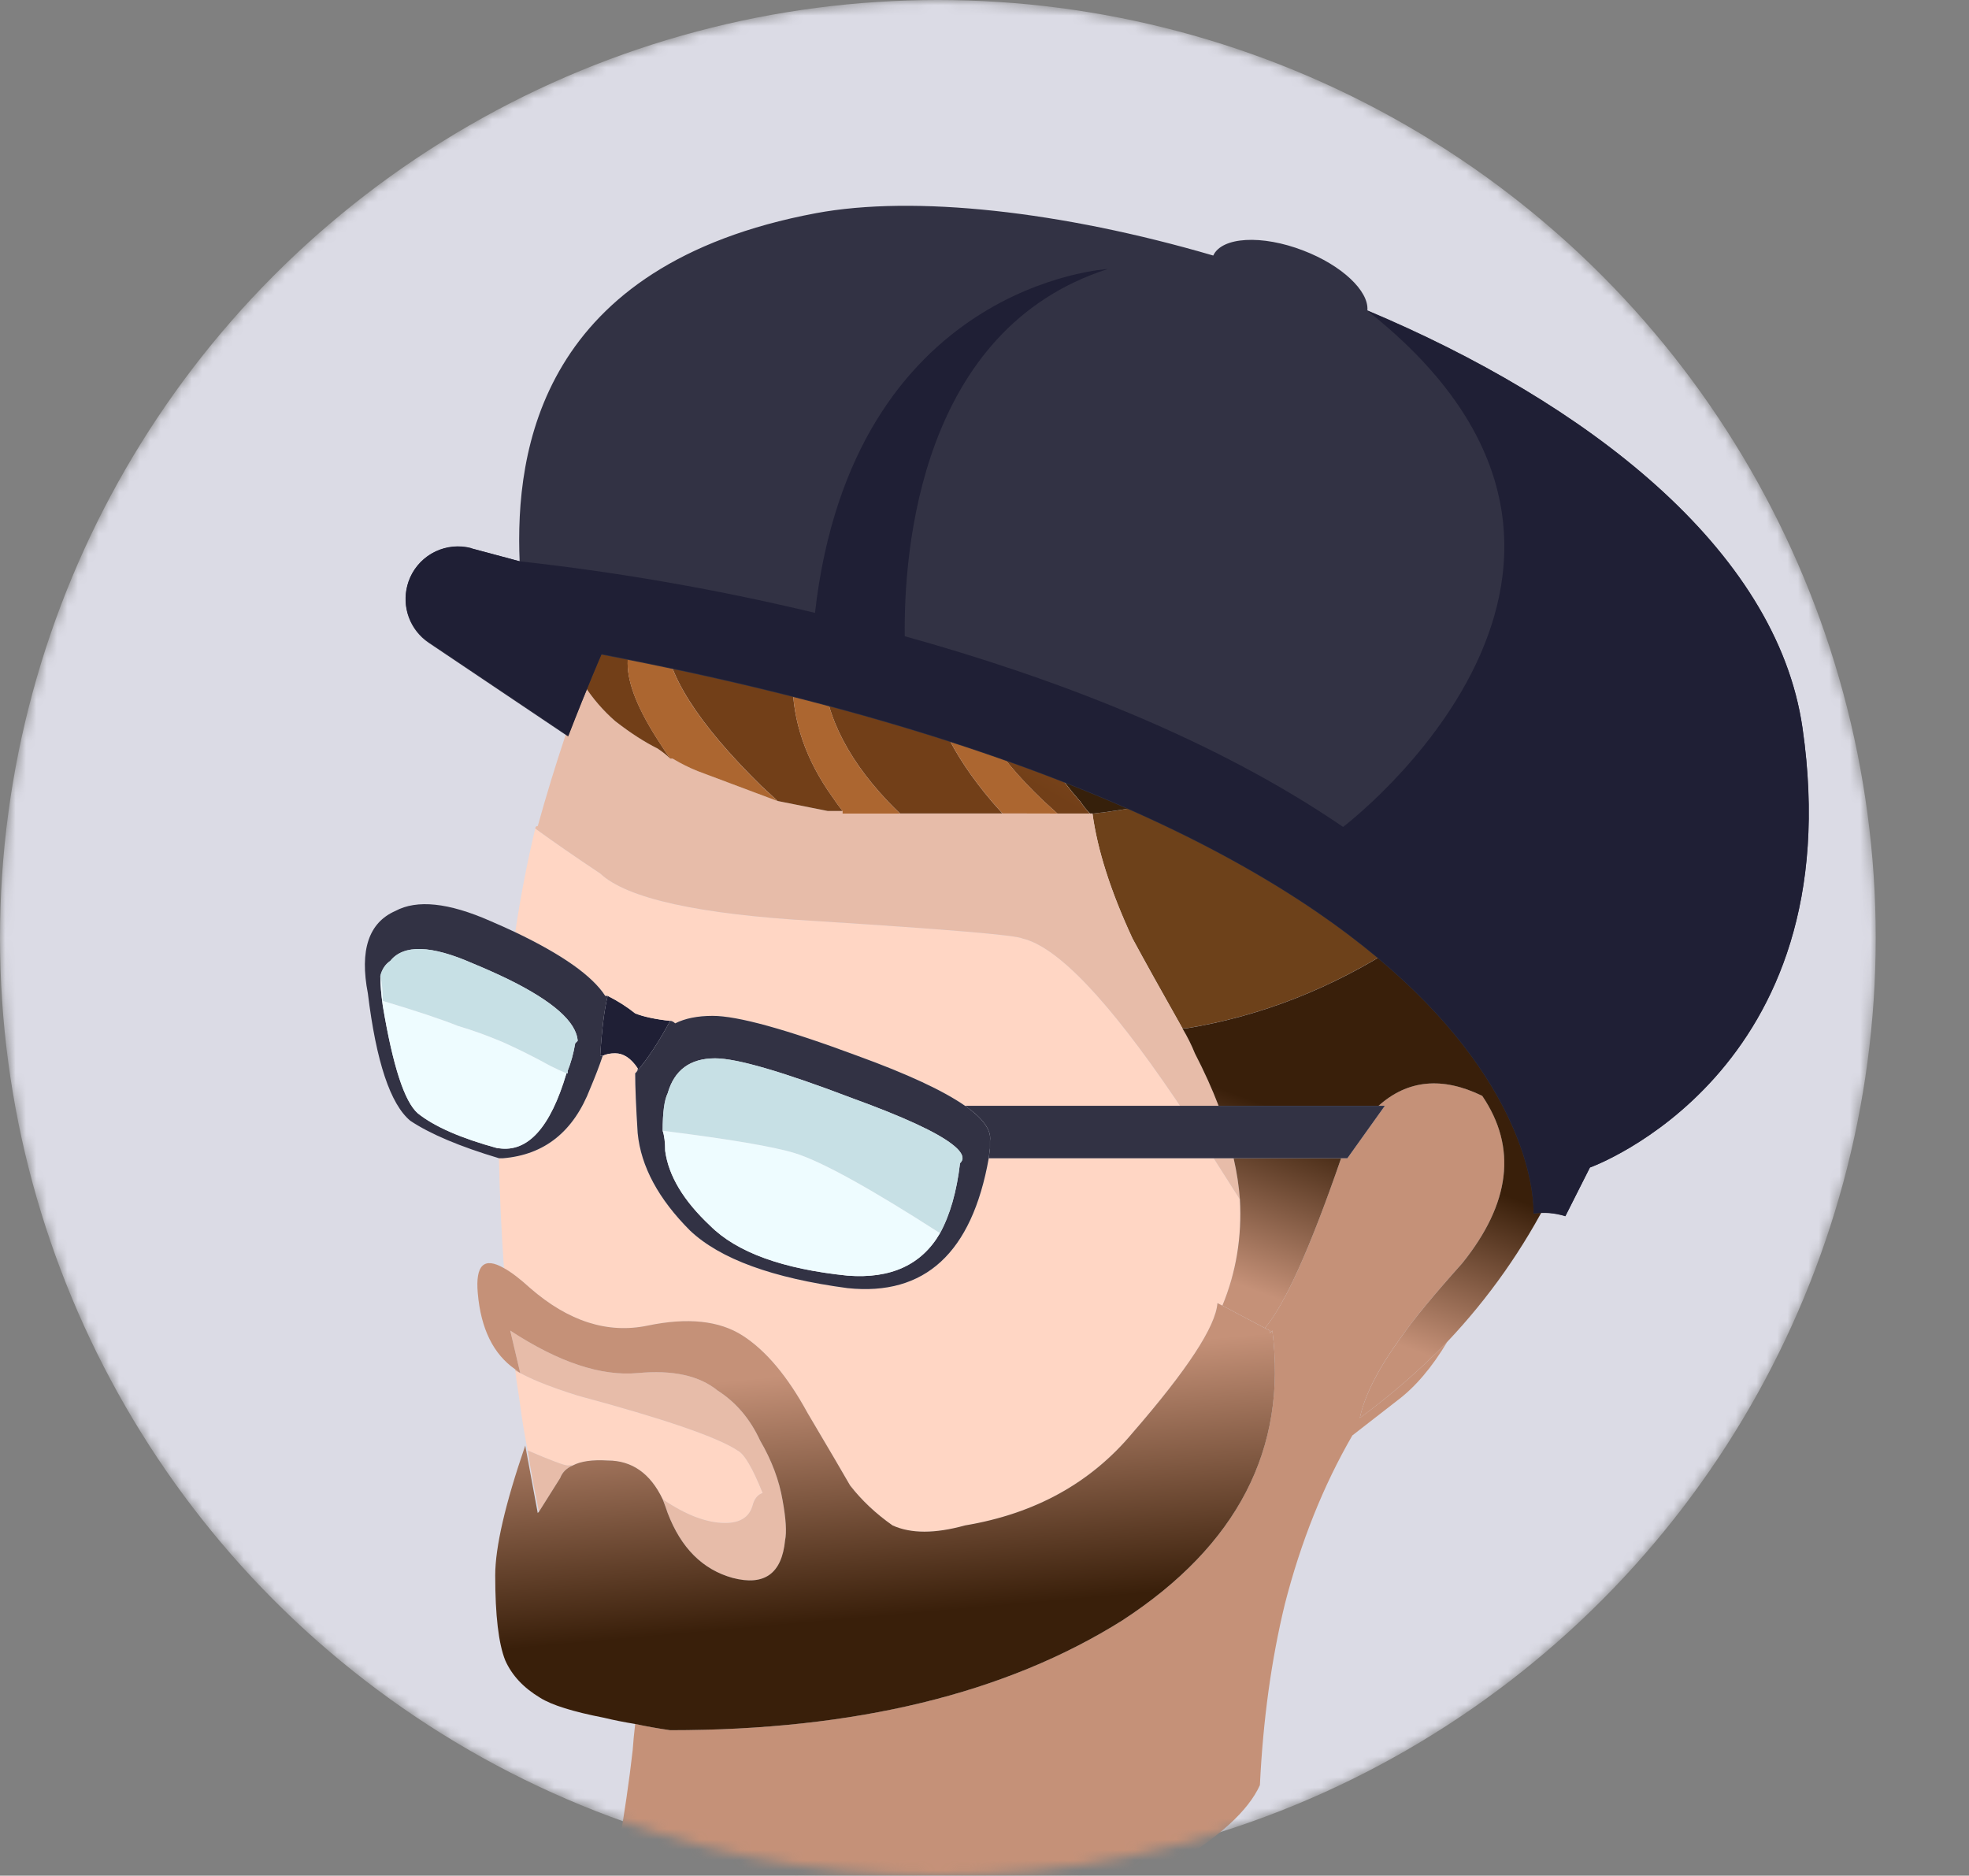 <svg width="190" height="181" viewBox="0 0 190 181" fill="none" xmlns="http://www.w3.org/2000/svg">
<rect x="0" y="0" width="190" height="181" fill="#808080" stroke="none"/>
<mask id="mask0_125_476" style="mask-type:alpha" maskUnits="userSpaceOnUse" x="0" y="0" width="181" height="181">
<circle cx="90.5" cy="90.5" r="90.5" fill="#DBDBE5"/>
</mask>
<g mask="url(#mask0_125_476)">
<circle cx="90.5" cy="90.5" r="90.5" fill="#DBDBE5"/>
<path fill-rule="evenodd" clip-rule="evenodd" d="M150.028 57.294C148.738 59.224 147.378 61.229 145.929 63.319C139.982 68.622 130.977 72.799 118.923 75.852C113.17 77.291 108.711 78.173 105.54 78.505H105.419C105.898 82.037 107.19 86.058 109.28 90.557C110.407 92.647 112.015 95.537 114.102 99.232C114.219 99.216 114.336 99.216 114.463 99.232C128.939 96.866 141.922 88.431 153.404 73.925C154.208 72.799 154.93 71.838 155.575 71.031V70.793C154.449 65.972 152.599 61.47 150.028 57.294ZM83.234 36.085C87.414 37.371 92.639 39.62 98.906 42.833C107.747 47.173 114.258 50.871 118.438 53.924H117.474C115.062 54.243 113.773 56.092 113.613 59.468C113.45 63.163 118.115 64.367 127.598 63.085C132.742 61.639 137.162 59.146 140.861 55.614C142.628 53.683 144.155 52 145.441 50.552C135.955 38.982 122.611 32.956 105.413 32.475C97.701 32.305 90.308 33.513 83.234 36.085Z" fill="#6D411A"/>
<path d="M64.669 98.509C63.578 100.531 62.494 102.175 61.414 103.451C61.492 103.327 61.534 103.207 61.534 103.086C60.893 102.123 60.167 101.641 59.363 101.641C58.881 101.641 58.48 101.722 58.158 101.882H57.917C58.077 99.31 58.318 97.383 58.64 96.097C59.603 96.582 60.489 97.145 61.293 97.787C62.097 98.106 63.224 98.35 64.669 98.509Z" fill="#1F1F35"/>
<path fill-rule="evenodd" clip-rule="evenodd" d="M93.121 106.71H113.858C113.692 106.473 113.532 106.232 113.376 105.988C106.943 96.505 102.044 91.365 98.665 90.564C98.024 90.242 91.35 89.678 78.654 88.874C67.404 88.233 60.489 86.703 57.917 84.294C55.509 82.689 53.416 81.24 51.648 79.955C50.87 83.22 50.222 86.556 49.717 89.958C54.262 92.126 57.159 94.177 58.399 96.104H58.637C59.604 96.586 60.486 97.149 61.29 97.794C62.094 98.116 63.221 98.357 64.666 98.517C64.825 98.517 64.988 98.595 65.148 98.758C66.108 98.276 67.316 98.035 68.761 98.035C71.173 98.035 75.835 99.321 82.746 101.892C87.567 103.641 91.025 105.249 93.121 106.71ZM48.63 122.375C49.343 122.769 50.186 123.41 51.163 124.306C54.861 127.519 58.637 128.723 62.495 127.919C66.355 127.115 69.406 127.437 71.658 128.883C73.905 130.328 75.998 132.818 77.925 136.354C80.015 139.886 81.382 142.217 82.027 143.343C83.153 144.792 84.52 146.074 86.125 147.201C87.896 148.005 90.224 148.005 93.118 147.201C99.866 146.074 105.254 143.102 109.274 138.281C114.577 132.177 117.312 127.997 117.474 125.748L117.953 125.989C119.281 122.766 119.844 119.351 119.642 115.744C118.819 114.442 117.973 113.117 117.113 111.769H95.41C93.785 120.904 89.244 125.077 81.786 124.306C74.549 123.339 69.49 121.493 66.593 118.759C63.54 115.705 61.85 112.573 61.531 109.36C61.368 106.789 61.29 104.858 61.29 103.576L61.41 103.455C61.489 103.331 61.531 103.211 61.531 103.094C60.89 102.13 60.164 101.648 59.36 101.648C58.878 101.648 58.477 101.726 58.155 101.889C57.833 102.853 57.429 103.901 56.947 105.024C55.343 109.204 52.53 111.45 48.51 111.773H48.148C48.213 115.239 48.376 118.775 48.63 122.375ZM50.922 139.974C53.171 140.937 54.46 141.419 54.783 141.419C54.936 141.4 55.098 141.4 55.261 141.419C56.036 141.006 57.162 140.846 58.637 140.937C60.984 140.937 62.755 142.181 63.943 144.671C66.176 146.198 68.185 146.963 69.972 146.963C71.418 146.963 72.306 146.4 72.622 145.273C72.785 144.632 73.104 144.232 73.589 144.069C72.622 141.657 71.821 140.293 71.18 139.974C69.25 138.685 64.106 136.92 55.746 134.671C54.307 134.221 53.064 133.779 52.012 133.346C51.332 133.063 50.73 132.783 50.202 132.499C50.03 132.425 49.867 132.346 49.721 132.258C49.766 132.571 49.805 132.893 49.841 133.222C49.968 134.016 50.085 134.82 50.202 135.631C50.359 136.92 50.603 138.369 50.922 139.974Z" fill="#FFD6C4"/>
<path fill-rule="evenodd" clip-rule="evenodd" d="M81.307 78.265C80.825 78.265 80.34 78.265 79.859 78.265C78.254 77.943 76.646 77.621 75.037 77.302L67.322 74.407C66.518 74.085 65.714 73.685 64.91 73.203H64.672C64.347 72.881 63.946 72.558 63.465 72.239C62.179 71.595 60.815 70.713 59.366 69.59C58.194 68.564 57.188 67.399 56.352 66.093C55.7 67.728 55.095 69.378 54.542 71.035C53.578 73.929 52.693 76.82 51.892 79.714C51.732 79.714 51.651 79.795 51.651 79.955C53.419 81.24 55.512 82.689 57.921 84.294C60.493 86.703 67.407 88.23 78.657 88.874C91.353 89.678 98.027 90.238 98.668 90.564C102.044 91.368 106.946 96.508 113.379 105.988C113.539 106.232 113.698 106.473 113.861 106.71H117.595C116.96 105.057 116.195 103.37 115.306 101.648C114.981 100.844 114.58 100.04 114.102 99.236C112.012 95.541 110.404 92.65 109.281 90.561C107.191 86.062 105.901 82.041 105.42 78.509H105.179C103.893 78.509 102.848 78.509 102.044 78.509C100.117 78.509 99.072 78.509 98.909 78.509H98.427C97.786 78.509 97.223 78.509 96.738 78.509C95.133 78.509 93.766 78.509 92.639 78.509C90.549 78.509 88.622 78.509 86.855 78.509H85.406C83.964 78.509 82.597 78.509 81.311 78.509V78.265H81.307ZM63.943 144.671C64.106 145.075 64.269 145.518 64.425 145.999C65.711 149.372 67.801 151.462 70.695 152.266C73.748 153.07 75.438 151.862 75.757 148.649C75.923 147.845 75.838 146.563 75.519 144.795C75.194 142.864 74.474 140.937 73.348 139.01C72.384 136.92 71.017 135.315 69.249 134.189C67.482 132.744 64.907 132.18 61.534 132.499C57.996 132.822 53.897 131.454 49.235 128.401L50.202 132.499C50.036 132.402 49.873 132.281 49.72 132.141V132.262C49.87 132.346 50.033 132.425 50.202 132.499C50.73 132.783 51.332 133.066 52.012 133.349C53.064 133.782 54.307 134.225 55.746 134.674C64.106 136.923 69.249 138.688 71.18 139.977C71.821 140.296 72.622 141.663 73.589 144.072C73.107 144.235 72.785 144.635 72.622 145.277C72.303 146.403 71.417 146.966 69.972 146.966C68.185 146.96 66.176 146.198 63.943 144.671ZM119.04 111.769H117.113C117.976 113.117 118.819 114.442 119.642 115.744C119.548 114.442 119.349 113.117 119.04 111.769ZM52.009 145.876L54.057 142.62C54.262 142.073 54.665 141.673 55.261 141.416C55.095 141.396 54.932 141.396 54.782 141.416C54.46 141.416 53.174 140.934 50.922 139.97C51.208 141.816 51.566 143.782 52.009 145.876Z" fill="#E7BCA9"/>
<path fill-rule="evenodd" clip-rule="evenodd" d="M61.292 166.359C61.188 167.248 61.107 168.094 61.051 168.892C60.726 171.782 60.247 175.077 59.606 178.772C64.267 191.627 75.759 194.843 94.087 188.414C110.162 182.629 119.325 177.245 121.575 172.264C121.878 165.972 122.682 160.144 123.984 154.789C125.524 148.783 127.695 143.36 130.495 138.519L134.834 135.147C136.566 133.848 138.174 131.96 139.655 129.482C137.11 132.116 134.297 134.567 131.217 136.833C131.696 134.583 133.063 131.93 135.316 128.88C136.442 127.275 138.369 124.944 141.104 121.891C145.766 116.106 146.41 110.722 143.031 105.741C139.17 103.866 135.833 104.188 133.024 106.704H133.63L130.013 111.767H129.411C126.419 120.465 123.968 125.927 122.054 128.157L122.535 128.398V128.642L122.776 128.398C124.222 139.808 119.4 149.128 108.309 156.358C97.059 163.429 82.511 166.961 64.668 166.961C63.444 166.785 62.318 166.584 61.292 166.359Z" fill="#C59178"/>
<path fill-rule="evenodd" clip-rule="evenodd" d="M114.098 99.236C114.576 100.04 114.98 100.844 115.302 101.648C116.191 103.367 116.956 105.054 117.591 106.711H133.021C135.83 104.194 139.17 103.872 143.028 105.747C146.407 110.728 145.762 116.112 141.101 121.897C138.366 124.95 136.436 127.281 135.313 128.886C133.063 131.94 131.696 134.589 131.214 136.839C134.291 134.57 137.107 132.122 139.652 129.488C147.696 120.985 152.999 110.5 155.571 98.032C155.73 97.39 155.971 96.746 156.294 96.105C156.453 93.373 156.775 90.561 157.26 87.67C157.42 81.566 156.857 75.938 155.571 70.797V71.038C154.926 71.846 154.204 72.806 153.4 73.932C141.918 88.441 128.936 96.876 114.459 99.24C114.335 99.217 114.218 99.217 114.098 99.236ZM117.955 125.989L122.054 128.16C123.968 125.93 126.419 120.468 129.411 111.769H119.039C119.348 113.117 119.547 114.442 119.645 115.744C119.847 119.351 119.283 122.766 117.955 125.989Z" fill="url(#paint0_linear_125_476)"/>
<path fill-rule="evenodd" clip-rule="evenodd" d="M105.415 78.502H105.536C108.71 78.17 113.17 77.288 118.919 75.849C130.973 72.795 139.978 68.618 145.925 63.316C147.37 61.226 148.734 59.22 150.023 57.29C149.219 55.844 148.334 54.477 147.374 53.195C146.729 52.231 146.085 51.349 145.443 50.541C144.154 51.99 142.63 53.673 140.863 55.604C137.165 59.136 132.744 61.629 127.601 63.075C118.118 64.361 113.453 63.153 113.615 59.458C113.775 56.082 115.061 54.236 117.476 53.914H118.44C114.1 52.947 110.803 52.628 108.553 52.947C106.144 53.27 103.973 54.311 102.043 56.079C99.953 57.687 98.83 60.337 98.667 64.035C98.667 64.195 98.667 64.435 98.667 64.758C98.667 68.876 100.477 73.013 104.094 77.17L104.214 77.294C104.536 77.773 104.855 78.176 105.178 78.499H105.415V78.502Z" fill="#36200B"/>
<path fill-rule="evenodd" clip-rule="evenodd" d="M118.438 53.92C114.258 50.867 107.747 47.172 98.906 42.83C92.636 39.617 87.414 37.367 83.234 36.081C79.859 34.955 77.049 34.392 74.793 34.392C68.364 34.392 63.061 36.563 58.878 40.902C55.342 44.76 53.575 49.337 53.575 54.64C53.575 59.224 54.496 63.042 56.348 66.089C57.185 67.391 58.188 68.557 59.363 69.585C60.808 70.712 62.175 71.594 63.461 72.235C63.943 72.558 64.344 72.876 64.669 73.199C64.327 72.717 64.008 72.235 63.702 71.75C61.612 68.576 60.567 66.008 60.567 64.038C60.567 52.465 65.31 44.994 74.793 41.618L75.519 41.863C67.963 46.843 64.187 53.27 64.187 61.144C64.187 64.865 67.28 69.764 73.472 75.845C73.979 76.311 74.504 76.796 75.037 77.294C76.646 77.613 78.254 77.935 79.859 78.258C80.34 78.258 80.825 78.258 81.307 78.258C80.969 77.834 80.646 77.392 80.34 76.933C77.769 73.342 76.48 69.608 76.48 65.725C76.48 54.155 80.578 47.566 88.775 45.961H89.016C84.354 49.975 81.463 53.029 80.337 55.118C79.696 56.564 79.37 59.458 79.37 63.794C79.37 68.365 81.464 72.864 85.643 77.294C86.034 77.701 86.434 78.101 86.848 78.499C88.616 78.499 90.546 78.499 92.633 78.499C93.759 78.499 95.126 78.499 96.731 78.499C96.393 78.121 96.067 77.756 95.768 77.415C91.751 72.688 89.739 68.391 89.739 64.52C89.739 61.629 90.865 58.657 93.114 55.603C95.364 52.228 98.095 50.141 101.315 49.337C95.849 54.48 93.114 59.461 93.114 64.282C93.114 68.143 95.644 72.483 100.709 77.3C101.142 77.701 101.588 78.105 102.034 78.505C102.838 78.505 103.883 78.505 105.169 78.505C104.847 78.183 104.528 77.779 104.205 77.3L104.085 77.177C100.468 73.02 98.658 68.882 98.658 64.764C98.658 64.442 98.658 64.201 98.658 64.041C98.821 60.343 99.947 57.694 102.034 56.085C103.965 54.318 106.136 53.276 108.545 52.954C110.804 52.635 114.098 52.954 118.438 53.92Z" fill="url(#paint1_linear_125_476)"/>
<path fill-rule="evenodd" clip-rule="evenodd" d="M102.041 78.507C101.591 78.103 101.149 77.702 100.716 77.302C95.65 72.484 93.121 68.145 93.121 64.284C93.121 59.463 95.856 54.482 101.321 49.338C98.105 50.142 95.374 52.232 93.121 55.605C90.872 58.658 89.745 61.631 89.745 64.521C89.745 68.392 91.754 72.692 95.774 77.416C96.074 77.761 96.396 78.122 96.738 78.5C97.219 78.5 97.783 78.5 98.427 78.5H98.909C99.068 78.507 100.117 78.507 102.041 78.507ZM81.307 78.266V78.507C82.593 78.507 83.957 78.507 85.403 78.507H86.851C86.438 78.109 86.037 77.706 85.647 77.302C81.467 72.871 79.374 68.373 79.374 63.802C79.374 59.463 79.699 56.572 80.34 55.127C81.467 53.036 84.358 49.983 89.019 45.969H88.778C80.578 47.574 76.483 54.163 76.483 65.732C76.483 69.616 77.772 73.353 80.344 76.941C80.647 77.403 80.969 77.842 81.307 78.266ZM64.669 73.204H64.907C65.711 73.685 66.515 74.086 67.319 74.408L75.034 77.302C74.5 76.804 73.976 76.319 73.468 75.853C67.28 69.772 64.184 64.87 64.184 61.152C64.184 53.277 67.96 46.848 75.516 41.871L74.79 41.627C65.307 45.002 60.564 52.473 60.564 64.046C60.564 66.012 61.609 68.584 63.699 71.758C64.008 72.24 64.324 72.722 64.669 73.204Z" fill="#AC6630"/>
<path fill-rule="evenodd" clip-rule="evenodd" d="M58.275 165.76C59.193 165.984 60.199 166.183 61.293 166.362C62.318 166.586 63.445 166.785 64.669 166.964C82.511 166.964 97.059 163.432 108.31 156.361C119.401 149.131 124.226 139.811 122.777 128.401L122.536 128.645V128.401L122.054 128.16L117.956 125.989L117.477 125.748C117.314 127.997 114.58 132.177 109.277 138.281C105.257 143.102 99.869 146.074 93.121 147.201C90.223 148.005 87.899 148.005 86.128 147.201C84.523 146.074 83.156 144.792 82.029 143.343C81.388 142.217 80.018 139.886 77.928 136.354C76.001 132.819 73.911 130.328 71.661 128.883C69.408 127.437 66.355 127.115 62.497 127.919C58.636 128.723 54.86 127.516 51.166 124.306C50.186 123.411 49.343 122.766 48.633 122.375C46.709 121.265 45.866 122.069 46.103 124.788C46.403 128.229 47.607 130.68 49.72 132.141C49.876 132.281 50.039 132.402 50.202 132.5L49.235 128.401C53.9 131.455 57.995 132.822 61.534 132.5C64.906 132.181 67.481 132.744 69.249 134.189C71.017 135.315 72.384 136.92 73.347 139.01C74.474 140.937 75.193 142.865 75.519 144.795C75.841 146.563 75.922 147.849 75.756 148.649C75.437 151.862 73.751 153.067 70.694 152.266C67.8 151.462 65.71 149.372 64.425 146C64.265 145.521 64.102 145.075 63.943 144.671C62.755 142.181 60.984 140.937 58.636 140.937C57.162 140.846 56.035 141.006 55.261 141.419C54.662 141.676 54.261 142.077 54.056 142.624L52.009 145.879L51.888 146.003L50.684 139.492C48.753 145.117 47.786 149.294 47.786 152.029C47.786 155.886 48.112 158.617 48.753 160.222C49.395 161.671 50.521 162.875 52.126 163.836C53.233 164.536 55.28 165.177 58.275 165.76Z" fill="url(#paint2_linear_125_476)"/>
<path fill-rule="evenodd" clip-rule="evenodd" d="M129.411 111.772H130.014L133.63 106.71H133.025H117.594H113.86H93.124C94.875 107.934 95.679 109.06 95.533 110.086C95.533 110.245 95.533 110.489 95.533 110.808C95.484 111.137 95.448 111.46 95.412 111.772H117.116H119.043H129.411Z" fill="#323244"/>
<path fill-rule="evenodd" clip-rule="evenodd" d="M58.158 101.888H57.917C58.077 99.316 58.318 97.389 58.64 96.103H58.402C57.162 94.176 54.265 92.125 49.72 89.957C48.962 89.599 48.161 89.238 47.308 88.873C43.294 87.105 40.234 86.783 38.147 87.909C35.579 89.036 34.69 91.686 35.498 95.862C36.302 102.451 37.666 106.55 39.596 108.155C41.517 109.434 44.368 110.638 48.158 111.771H48.519C52.536 111.449 55.352 109.2 56.957 105.023C57.432 103.9 57.836 102.852 58.158 101.888ZM54.662 103.578C53.116 108.799 50.947 111.211 48.151 110.808H48.031C44.495 109.844 41.92 108.718 40.316 107.435C39.026 106.309 37.907 102.855 36.94 97.067C36.78 95.944 36.702 94.98 36.702 94.176C36.862 93.531 37.181 93.05 37.662 92.727C38.952 91.123 41.605 91.201 45.618 92.968C46.898 93.496 48.06 94.02 49.115 94.534C53.409 96.657 55.616 98.626 55.746 100.439L55.508 100.68C55.346 101.644 55.105 102.526 54.782 103.333V103.574H54.662V103.578ZM95.409 111.771C95.445 111.455 95.481 111.133 95.53 110.808C95.53 110.485 95.53 110.245 95.53 110.085C95.676 109.063 94.872 107.936 93.121 106.709C91.021 105.248 87.567 103.639 82.749 101.888C75.838 99.316 71.176 98.03 68.764 98.03C67.319 98.03 66.111 98.271 65.151 98.753C64.988 98.594 64.825 98.512 64.669 98.512C63.578 100.531 62.494 102.178 61.414 103.454L61.293 103.574C61.293 104.86 61.371 106.787 61.534 109.359C61.853 112.572 63.543 115.704 66.596 118.757C69.493 121.489 74.552 123.338 81.789 124.304C89.247 125.082 93.785 120.906 95.409 111.771ZM90.709 119.001C88.941 122.055 85.966 123.419 81.789 123.1C75.519 122.459 71.098 120.85 68.527 118.282C65.955 115.87 64.509 113.461 64.187 111.049C64.187 110.245 64.109 109.603 63.946 109.118C63.946 107.35 64.109 106.146 64.428 105.501C65.069 103.255 66.596 102.129 69.008 102.129C71.098 102.129 75.519 103.415 82.267 105.986C87.209 107.783 90.425 109.271 91.913 110.446C92.558 110.944 92.88 111.384 92.88 111.771C92.88 111.931 92.802 112.09 92.639 112.253C92.317 114.984 91.675 117.234 90.709 119.001Z" fill="#323244"/>
<path fill-rule="evenodd" clip-rule="evenodd" d="M36.699 94.172C36.858 94.813 36.936 95.617 36.936 96.581C40.15 97.544 42.565 98.349 44.17 98.99C45.563 99.397 47.005 99.921 48.513 100.556C49.984 101.213 51.511 101.975 53.093 102.847C53.705 103.153 54.232 103.394 54.659 103.57H54.779V103.329C55.101 102.522 55.342 101.64 55.505 100.676L55.743 100.435C55.613 98.619 53.405 96.653 49.111 94.53C48.057 94.016 46.891 93.492 45.615 92.964C41.601 91.197 38.945 91.118 37.659 92.723C37.181 93.049 36.858 93.531 36.699 94.172ZM63.943 109.114C70.372 109.921 74.634 110.641 76.724 111.285C79.295 112.089 83.96 114.661 90.709 119.001C91.675 117.233 92.317 114.983 92.639 112.252C92.802 112.089 92.88 111.93 92.88 111.77C92.88 111.383 92.558 110.944 91.913 110.445C90.425 109.27 87.209 107.783 82.267 105.986C75.519 103.414 71.095 102.128 69.008 102.128C66.596 102.128 65.069 103.254 64.428 105.501C64.106 106.142 63.943 107.346 63.943 109.114Z" fill="#C7E0E5"/>
<path fill-rule="evenodd" clip-rule="evenodd" d="M54.661 103.575C54.232 103.399 53.708 103.158 53.096 102.852C51.514 101.98 49.987 101.218 48.515 100.561C47.008 99.926 45.566 99.405 44.173 98.995C42.568 98.353 40.156 97.549 36.939 96.586C36.939 95.622 36.861 94.818 36.702 94.177C36.702 94.981 36.78 95.944 36.939 97.067C37.906 102.852 39.029 106.309 40.315 107.436C41.92 108.722 44.495 109.845 48.03 110.808H48.151C50.947 111.206 53.115 108.797 54.661 103.575ZM63.943 109.116C64.105 109.597 64.183 110.242 64.183 111.046C64.506 113.458 65.951 115.867 68.523 118.279C71.094 120.851 75.515 122.456 81.785 123.097C85.962 123.42 88.937 122.052 90.705 118.999C83.957 114.66 79.291 112.088 76.72 111.284C74.633 110.642 70.372 109.923 63.943 109.116Z" fill="#EEFCFF"/>
</g>
<g clip-path="url(#clip0_125_476)">
<path d="M39.316 56.486C39.035 57.507 39.081 58.59 39.447 59.584C39.813 60.577 40.482 61.43 41.359 62.024L54.82 71.07C56.729 66.15 58.034 63.173 58.034 63.173C150.316 80.839 147.971 117.121 147.971 117.121C149.002 116.967 150.055 117.053 151.048 117.371L153.416 112.658C153.416 112.658 178.745 103.643 173.93 70.242C171.426 52.863 152.898 38.766 131.948 29.951C132.098 28.087 129.501 25.611 125.761 24.176C121.751 22.628 117.907 22.853 117.073 24.66C102.419 20.375 88.211 18.805 78.73 20.573C52.19 25.546 49.694 43.424 50.143 54.164L45.487 52.917C44.196 52.573 42.821 52.756 41.663 53.425C40.507 54.094 39.662 55.195 39.316 56.486Z" fill="#323244"/>
<path d="M45.495 52.919L50.151 54.167C59.743 55.226 69.259 56.887 78.642 59.14C82.278 27.321 106.903 25.96 106.903 25.96C88.792 31.752 87.201 53.116 87.303 61.394C101.352 65.299 116.981 71.159 129.603 79.797C129.603 79.797 162.988 54.527 131.947 29.984C152.898 38.767 171.426 52.863 173.936 70.252C178.749 103.628 153.422 112.668 153.422 112.668L151.054 117.348C150.061 117.03 149.008 116.944 147.977 117.098C147.977 117.098 150.322 80.816 58.048 63.119C58.048 63.119 56.743 66.096 54.835 71.016L41.373 61.97C40.383 61.304 39.66 60.309 39.334 59.161C39.007 58.013 39.096 56.787 39.587 55.699C40.078 54.611 40.938 53.732 42.015 53.217C43.091 52.703 44.316 52.586 45.47 52.888L45.495 52.919Z" fill="#1F1F35"/>
</g>
<defs>
<linearGradient id="paint0_linear_125_476" x1="131.053" y1="110" x2="125.041" y2="126.033" gradientUnits="userSpaceOnUse">
<stop stop-color="#391F0A"/>
<stop offset="1" stop-color="#C59178"/>
</linearGradient>
<linearGradient id="paint1_linear_125_476" x1="79.259" y1="64.003" x2="92.469" y2="40.956" gradientUnits="userSpaceOnUse">
<stop stop-color="#723F18"/>
<stop offset="1" stop-color="#AC6630"/>
</linearGradient>
<linearGradient id="paint2_linear_125_476" x1="86.573" y1="155.845" x2="84.471" y2="131.986" gradientUnits="userSpaceOnUse">
<stop stop-color="#391F0A"/>
<stop offset="1" stop-color="#C59178"/>
</linearGradient>
<clipPath id="clip0_125_476">
<rect width="143.122" height="93.749" fill="white" transform="matrix(-0.966 -0.259 -0.259 0.966 189.755 37.744)"/>
</clipPath>
</defs>
</svg>
